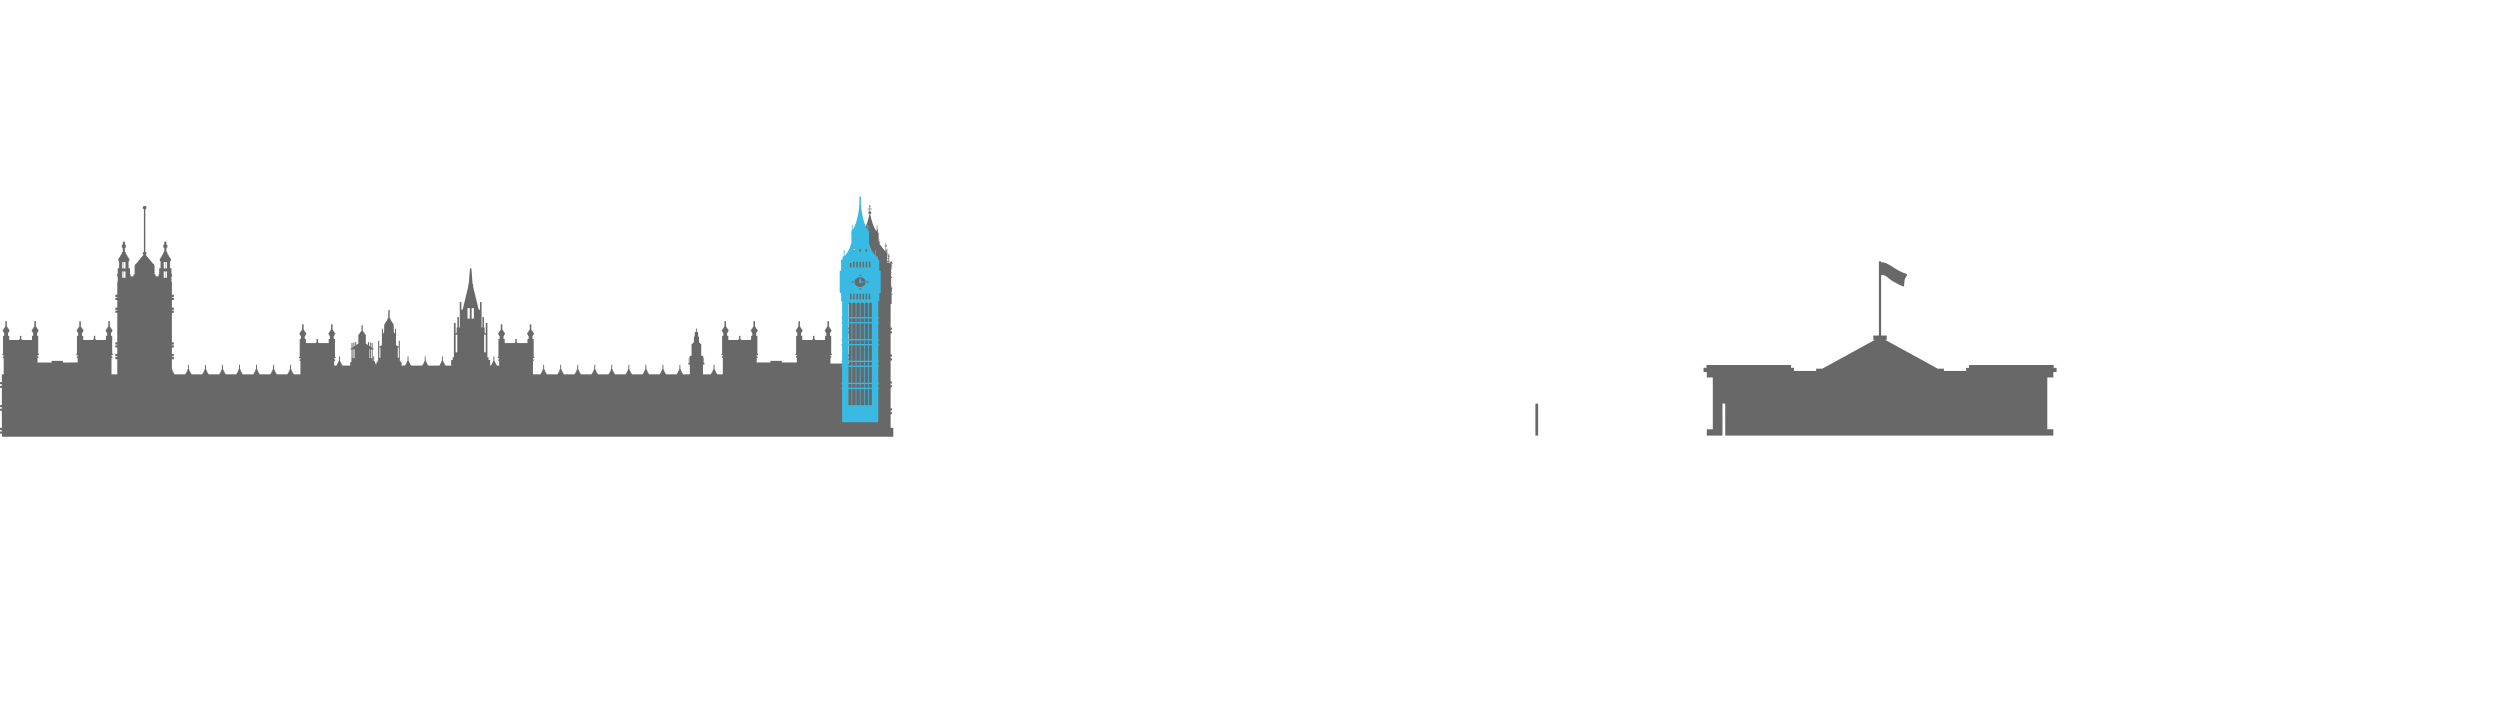 <svg id="sk1" xmlns="http://www.w3.org/2000/svg" viewBox="0 0 6095.27 1774.12"><defs><style>.cls-1{fill:#686868;}.cls-2{fill:#39bae2;}</style></defs><title>skyline1</title><path class="cls-1" d="M2171.46,1043v-33.06h3.12v-5.19h-3.12v-4h3.12V995.5h-3.12V944.36h3.12v-5.19h-3.12v-4h3.12v-5.19h-3.12V878.8h3.12v-5.19h-3.12v-4.24h3.12v-5.19h-3.12V813.05h3.12v-5.19h-3.12v-4h3.12v-5.19h-3.12v-57.4h2.41V718.77h.87a.93.93,0,0,0,.89-1v-1a.93.93,0,0,0-.89-1h-1.45a.24.24,0,0,0,0-.12v-3.06h.15c.52,0,.91-.35.87-.72h0v-7.27h.4c.52,0,.91-.35.88-.73v-.73c0-.37-.35-.7-.87-.73h-2v-1.34h2.15c.52,0,.91-.36.87-.74V700c0-.37-.35-.69-.87-.73h-2.15V677.5h1.71c.52,0,.91-.35.88-.72v-.86c0-.37-.35-.7-.88-.73h-1.71V654.42h2c.49,0,.86-.34.82-.69s-.33-.66-.82-.69h-1.91v-1.63h1.72c.52,0,.91-.36.87-.73v-.32c0-.38-.35-.71-.87-.74h-1.72v-.85H2174c.53,0,.92-.37.87-.74v-.11c.05-.38-.34-.71-.87-.74h-1.22v-.57H2174c.52,0,.91-.35.87-.73h0v-.29c.05-.37-.34-.7-.87-.74h-1.22v-2.27h3.46c.53,0,.92-.36.89-.73h0v-.49c0-.37-.36-.69-.88-.72h-1.55a1.09,1.09,0,0,0,.45-.81,2.61,2.61,0,0,0-2.26-2.08v-.9h.47c.1,0,.17-.06.17-.13h0c0-.07-.07-.14-.17-.14h-.47v-.82c0-.08,0-.16-.14-.18a.22.22,0,0,0-.25.1.11.11,0,0,0,0,.08v.82H2172a.16.16,0,0,0-.18.14h0a.16.16,0,0,0,.16.14h.48v.9a2.61,2.61,0,0,0-2.25,2.08,1.09,1.09,0,0,0,.45.81h-.17c-.52,0-.91.35-.87.72v.11h-1.57a1,1,0,0,0,0-.25v-3h.68c.54-.05.93-.4.86-.79a.88.88,0,0,0-.86-.61h-.68V626.44h.11c.53,0,.92-.37.88-.74v-.31c0-.37-.35-.7-.87-.73h-.12v-1a.63.63,0,0,0,.46-.6.61.61,0,0,0-.46-.58v-2.07c0-.32-.25-.6-.66-.71a.19.19,0,0,0,0-.18v-.67c0-.17-.15-.32-.39-.33s-.41.16-.4.33v.67a.19.19,0,0,0,0,.18c-.41.11-.68.39-.66.71v2.07c-.45.19-.61.6-.35.92a.85.85,0,0,0,.35.26v1h0c-.52,0-.9.36-.87.73v.31c0,.37.35.7.87.74h.1v4.24l-2.57-1.58a1,1,0,0,0-.65-.12v-4.07H2164c.52,0,.91-.36.87-.74v-.36c0-.38-.35-.7-.87-.74h-1.18v-2.8H2164c.52,0,.91-.36.87-.74v-.36c0-.37-.35-.7-.87-.73h-1.18v-.3h.48V606.26h-1.55v4.8l-1.24-.64v-1.79h-.38v-3.46h.61v-1.46h-.61V600l2.07,1.73.1-.08V597.5l-.1-.08-2.07,1.72v-3h.76v-1.51h-.76v-1.26h-.82v1.26h-.76v1.51h.76v3l-2.08-1.76-.1.08v4.15l.1.09,2.06-1.73v3.7h-.61v1.46h.61v3.46h-.48v1.79l-1.45.78a.62.62,0,0,0-.59,0l-1.08-1.41a.38.38,0,0,0,.15-.58.59.59,0,0,0-.63-.15l-.07,0-1.09-1.4a.38.38,0,0,0,.14-.59.55.55,0,0,0-.61-.15l-.08,0-1.09-1.4a.37.37,0,0,0,.14-.58.54.54,0,0,0-.61-.16l-.08,0-1.08-1.4a.38.38,0,0,0,.15-.58.55.55,0,0,0-.62-.16l-.08,0-1.07-1.4a.37.37,0,0,0,.14-.58.57.57,0,0,0-.62-.15l-.08,0-1.07-1.4a.38.38,0,0,0,.14-.59.52.52,0,0,0-.59-.15l-.1,0-1.09-1.41a.37.37,0,0,0,.14-.58.54.54,0,0,0-.61-.16l-.08,0-1.09-1.4a.39.39,0,0,0,.16-.58.59.59,0,0,0-.63-.15l-.07,0-.52-.68h1.83V589h-1.45v-3.6h1.17v-.62h-1.17v-2.25h-.73v2.25h-.7V569.9a.89.89,0,0,0,.53-.79v-.44a.87.87,0,0,0-.88-.87h-.53v-.86h-.8v-9.46h-.87v1.67h-.74v-4.59a5.21,5.21,0,0,0,.79-.13,2.73,2.73,0,0,0,.93-.42.88.88,0,0,0,.35-.4.66.66,0,0,0,0-.28.45.45,0,0,0,0-.28.76.76,0,0,0-.16-.25,1.58,1.58,0,0,0-.58-.38,4.2,4.2,0,0,0-1.6-.34v-2.2h.45a2,2,0,0,0,.5-.16.61.61,0,0,0,.22-.2.43.43,0,0,0,0-.16.43.43,0,0,0,0-.16.49.49,0,0,0-.12-.13,1.07,1.07,0,0,0-.32-.16,2.48,2.48,0,0,0-.73-.13v-1.36h-.4v1.36h-.44a2,2,0,0,0-.49.17.67.67,0,0,0-.22.18.48.48,0,0,0,0,.17.22.22,0,0,0,0,.16.46.46,0,0,0,.12.12,1.09,1.09,0,0,0,.32.17,2.41,2.41,0,0,0,.72.12v2.2a5.92,5.92,0,0,0-1,.15,2.9,2.9,0,0,0-.95.4,1.07,1.07,0,0,0-.35.42.66.66,0,0,0,0,.28,1.31,1.31,0,0,0,0,.28,2.13,2.13,0,0,0,.16.25,2.09,2.09,0,0,0,.59.39,4.39,4.39,0,0,0,1.33.32v5.2h0l-2.66,1.71-.26-.37h0a.39.39,0,0,0,.18-.58.57.57,0,0,0-.62-.19l-.08,0h0c-.32-.49-.64-1-1-1.52h0a.39.39,0,0,0,.23-.57.49.49,0,0,0-.57-.22l-.09,0h0c-.29-.51-.59-1-.86-1.56h0c.27-.12.38-.36.26-.56a.51.51,0,0,0-.58-.26l-.09,0h0c-.26-.52-.52-1-.77-1.6h0c.27-.11.4-.34.29-.55a.51.51,0,0,0-.59-.26h-.06c-.25-.53-.48-1-.71-1.61h0c.28-.1.41-.34.3-.55s-.3-.32-.57-.29l-.08,0h0l-.65-1.63h0c.28-.1.41-.33.32-.54a.51.51,0,0,0-.57-.29h-.07l-.61-1.65h0c.29-.09.44-.32.35-.53a.53.53,0,0,0-.59-.3h0l-.57-1.65h0c.29-.08.45-.32.35-.53a.51.51,0,0,0-.58-.31H2127c-.17-.55-.36-1.11-.52-1.67h0c.29-.09.45-.31.36-.52a.51.51,0,0,0-.59-.32h0c-.17-.57-.33-1.12-.51-1.68h0c.29-.07.45-.3.36-.52s-.27-.34-.55-.32h-.06l-.47-1.68h0c.29-.07.46-.3.37-.52s-.27-.34-.55-.33h-.06c-.14-.57-.3-1.13-.45-1.68h0c.29-.08.46-.3.38-.51a.49.49,0,0,0-.57-.33h0c-.15-.57-.29-1.14-.44-1.68h0c.29-.08.47-.29.41-.51s-.26-.35-.54-.34h-.07c-.15-.58-.28-1.14-.41-1.69h0c.3-.06.47-.28.41-.5s-.28-.36-.56-.34h0c-.13-.59-.26-1.15-.38-1.69h0c.3-.07.48-.28.41-.5s-.29-.36-.59-.34h0c-.14-.61-.24-1.18-.36-1.69h0c.3-.06.48-.28.41-.5a.49.49,0,0,0-.55-.36h0c-.24-1.19-.37-1.91-.39-2.08h2.55V516h-2.22a.55.55,0,0,0,.27-.47c0-.27-.22-.51-.58-.58v-4.24a1.13,1.13,0,0,1,.45-.09,1.61,1.61,0,0,1,.54.09,3.68,3.68,0,0,1,.57.26,4.5,4.5,0,0,1,1,.8h0a.61.61,0,0,0,0,.27.93.93,0,0,0,1.06.53c.5-.06.83-.4.74-.76a.88.88,0,0,0-.9-.54,1,1,0,0,0-.59.2l-.25-.26a4.38,4.38,0,0,0-1.19-.78,2.52,2.52,0,0,0-.92-.2,1.33,1.33,0,0,0-.49.09v-.68l.09-.08a1.43,1.43,0,0,1,.3-.16,2.71,2.71,0,0,1,.86-.12,5.47,5.47,0,0,1,.9.08l.39.1h0a.94.94,0,0,0,1,.54c.5-.06.84-.4.76-.75a.88.88,0,0,0-.91-.55,1,1,0,0,0-.8.4h-.1a5.55,5.55,0,0,0-1.29-.15,3.47,3.47,0,0,0-.79.07,2.05,2.05,0,0,0-.49.18v-.7a2.83,2.83,0,0,1,.42-.34,5.35,5.35,0,0,1,.77-.45.78.78,0,0,0,.44.16c.4-.06.66-.34.58-.63a.67.67,0,0,0-.58-.41c-.37,0-.65.25-.63.52h0l-.26.12a5.48,5.48,0,0,0-.78.5v-3.2a1.29,1.29,0,0,0,.26-2.45.33.33,0,0,0,0-.14v-.61a.66.66,0,0,0,0-.28h0c.32,0,.56-.22.54-.45h0c0-.23-.22-.43-.54-.45H2121v-.29c0-.15-.17-.28-.39-.28s-.39.13-.39.28v.25h-.47c-.34,0-.62.2-.62.45s.28.44.62.44h0a.66.66,0,0,0,0,.28v.76a1.36,1.36,0,0,0-.78,1.17,1.38,1.38,0,0,0,1,1.28v3.2a6.24,6.24,0,0,0-.79-.5l-.26-.12h0c0-.27-.24-.5-.61-.52h0c-.38,0-.65.25-.63.52s.24.49.61.51h0a.72.72,0,0,0,.43-.16,4.86,4.86,0,0,1,.77.45,2.83,2.83,0,0,1,.42.34v.69a2.58,2.58,0,0,0-.49-.17,3.47,3.47,0,0,0-.79-.07,5.64,5.64,0,0,0-1.3.15h-.09a.94.94,0,0,0-.8-.4c-.58.07-1,.46-.88.88a1,1,0,0,0,.88.63c.54,0,.94-.37.9-.76h0l.39-.09a5.47,5.47,0,0,1,.9-.08,2.88,2.88,0,0,1,.88.12,1.08,1.08,0,0,1,.3.16l.1.08v.68a1.44,1.44,0,0,0-.51-.09,2.52,2.52,0,0,0-.91.2,4.38,4.38,0,0,0-1.19.78,2.13,2.13,0,0,0-.26.26,1,1,0,0,0-.6-.2c-.59.05-1,.43-.94.85a1,1,0,0,0,.94.68c.54,0,.94-.37.9-.76a.61.61,0,0,0,0-.27h0a3.64,3.64,0,0,1,1-.8,3.68,3.68,0,0,1,.57-.26,1.61,1.61,0,0,1,.54-.09,1,1,0,0,1,.43.09v-.07l-.07,4.31c-.36.07-.6.31-.58.58a.52.52,0,0,0,.28.46h-2.23v5.26h2.59c0,.12-.16.85-.39,2.07-.3,0-.56.14-.58.35h0c-.06.21.11.43.4.49-.1.51-.21,1-.35,1.7a.51.51,0,0,0-.57.3s0,0,0,0c-.05.21.11.42.4.5-.12.54-.24,1.1-.38,1.69a.54.54,0,0,0-.6.34h0c-.07.22.1.43.4.5-.14.54-.25,1.11-.41,1.69a.52.52,0,0,0-.59.32v0c-.07.21.1.43.4.49-.15.55-.28,1.12-.43,1.7a.52.52,0,0,0-.59.31v0c-.07.21.08.43.36.51l-.43,1.68a.53.53,0,0,0-.61.32c-.07.22.09.44.37.52-.14.55-.32,1.11-.48,1.67a.54.54,0,0,0-.6.3v0c-.08.22.08.44.37.52-.16.55-.34,1.11-.5,1.67a.54.54,0,0,0-.6.28.08.08,0,0,1,0,0c-.07.21.08.43.37.51-.18.57-.35,1.12-.54,1.67a.54.54,0,0,0-.62.28v0c-.09.21.06.44.34.53-.19.55-.36,1.1-.56,1.65a.55.55,0,0,0-.62.26v0c-.09.21.05.44.34.53-.19.55-.41,1.1-.61,1.65a.57.57,0,0,0-.64.27h0c-.1.21,0,.44.33.54l-.65,1.63a.55.55,0,0,0-.62.22s0,0,0,0c-.1.21,0,.44.3.55-.23.54-.46,1-.71,1.62a.55.55,0,0,0-.62.2l0,0c-.11.21,0,.44.29.55l-.78,1.6a.58.58,0,0,0-.65.18s0,0,0,0a.41.41,0,0,0,.26.56l-.85,1.57a.6.6,0,0,0-.65.16s0,0,0,0a.4.4,0,0,0,.22.57c-.31.52-.64,1-1,1.52a.6.6,0,0,0-.66.12.08.08,0,0,0,0,0,.38.38,0,0,0,.17.58l-.25.35-2.65-1.71h0v-5.19h0a3.87,3.87,0,0,0,1.33-.32,1.64,1.64,0,0,0,.58-.39.83.83,0,0,0,.18-.25.77.77,0,0,0,0-.56,1.27,1.27,0,0,0-.35-.42,2.81,2.81,0,0,0-.95-.4,4.59,4.59,0,0,0-1.06-.15v-2.2a2.86,2.86,0,0,0,.73-.12,1.09,1.09,0,0,0,.32-.17.64.64,0,0,0,.1-.13.2.2,0,0,0,0-.15.25.25,0,0,0,0-.17.5.5,0,0,0-.22-.18,1.5,1.5,0,0,0-.49-.17h-.45v-1.36h-.41v1.36a4.21,4.21,0,0,0-.71.12,1.09,1.09,0,0,0-.32.17.41.41,0,0,0-.1.13.43.43,0,0,0,0,.16.22.22,0,0,0,0,.16.52.52,0,0,0,.22.19,1.61,1.61,0,0,0,.51.17h.43V552a4.6,4.6,0,0,0-1.59.33,1.9,1.9,0,0,0-.59.39.85.85,0,0,0-.17.25.66.66,0,0,0,0,.28,1.31,1.31,0,0,0,0,.28,1.13,1.13,0,0,0,.36.4,2.92,2.92,0,0,0,.93.42,5.34,5.34,0,0,0,.8.13v4.59h-.72v-1.67h-.88v9.46h-.79v.86h-.51a.86.86,0,0,0-.87.87v.44a.85.85,0,0,0,.5.79V584.7h-.69v-2.25h-.73v2.25h-1.16v.61h1.16v3.61h-1.45v4.69h1.83l-.52.67a.61.61,0,0,0-.66.07l0,0a.37.37,0,0,0,.16.58l-1.09,1.4a.59.59,0,0,0-.65.07l0,.06a.38.38,0,0,0,.16.58l-1.09,1.41a.59.59,0,0,0-.65.06l0,.05a.37.37,0,0,0,.14.58l-1.09,1.41a.57.57,0,0,0-.65.06.1.1,0,0,0,0,.05.39.39,0,0,0,.14.58l-1.09,1.4a.59.59,0,0,0-.65.07l-.05.06a.39.39,0,0,0,.15.58l-1.08,1.4a.59.59,0,0,0-.65.07l0,0a.4.4,0,0,0,.16.59l-1.09,1.4a.59.59,0,0,0-.65.07l-.05,0a.38.38,0,0,0,.15.58l-1.09,1.41a.57.57,0,0,0-.65.06.12.12,0,0,0-.05,0,.38.38,0,0,0,.16.58l-1.09,1.41a.62.62,0,0,0-.59,0l-1.46-.79v-1.78h-.75v-3.46h.61v-1.46h-.61v-3.7l2.06,1.72.1-.08v-4.15l-.1-.08-2.06,1.72v-3h.75v-1.52h-.75v-1.25h-.83v1.25h-.75V596h.75v3l-2.07-1.68-.09.08v4.15l.09.09,2.06-1.73v3.7h-.61v1.46h.61v3.46h-.48v1.79l-1.25.64v-4.8h-1.55v11.92h.47v.08h-1.16c-.52,0-.91.36-.88.73v.36c0,.38.36.71.88.74h1.16v2.8h-1.16c-.52,0-.92.36-.88.74V624c0,.38.36.71.88.74h1.16v4.07a1,1,0,0,0-.65.13l-2.57,1.57v-4.24h.1c.53,0,.93-.36.89-.74h0v-.31c0-.38-.36-.7-.89-.73h-.1v-1a.65.65,0,0,0,.48-.6.62.62,0,0,0-.48-.58v-2.07a.76.76,0,0,0-.65-.71.28.28,0,0,0,0-.18v-.67c0-.17-.17-.32-.41-.33h0a.38.38,0,0,0-.41.33v.67a.28.28,0,0,0,0,.18.76.76,0,0,0-.65.71v2.07a.67.67,0,0,0-.48.58.65.65,0,0,0,.48.6v1h-.12c-.51,0-.9.36-.87.73v.31c0,.37.35.7.87.74h.12V636.6h-.68c-.54,0-.93.4-.86.79a.88.88,0,0,0,.86.61h.68v3a.53.53,0,0,0,0,.25h-1.57v-.1c0-.38-.34-.7-.86-.73h-.18a1.09,1.09,0,0,0,.45-.81,2.61,2.61,0,0,0-2.25-2.08v-.9h.45c.09,0,.17-.06.17-.12v0c0-.07-.07-.13-.17-.14h-.45v-.82c0-.08,0-.16-.15-.18a.22.22,0,0,0-.25.1.11.11,0,0,0,0,.08v.82h-.46c-.1,0-.18.07-.17.14h0c0,.07.06.13.15.14h.48v.9a2.61,2.61,0,0,0-2.25,2.08,1.09,1.09,0,0,0,.45.81h-1.58c-.52,0-.9.35-.87.73v.48c0,.38.35.71.87.74H2068v2.27h-1.22c-.53,0-.92.36-.88.74h0v.29c0,.38.36.7.88.73H2068V647h-1.22c-.53,0-.92.36-.88.73h0v.11c-.05.38.35.71.88.74H2068v.85h-1.71c-.53,0-.91.36-.87.74v.32c0,.37.34.7.87.73H2068v1.63h-1.9c-.53,0-.91.4-.85.78a.89.89,0,0,0,.85.61h1.9V675h-1.71c-.53,0-.91.36-.87.74v.85c0,.37.34.69.86.72H2068v21.8h-2.15c-.52,0-.9.36-.87.73v.37c0,.38.35.71.87.74H2068v1.34h-2c-.52,0-.91.35-.87.72h0v.73c0,.38.35.7.87.73h.4v7.27c0,.37.35.7.87.72h.15v3a.24.24,0,0,0,0,.12H2066a.93.93,0,0,0-.87,1v1a.93.93,0,0,0,.87,1h.87V741h2.41v57.4h-3.12v5.19h3.12v4h-3.12v5.19h3.12v51.35h-3.12v5.19h3.12v4h-3.12v5.19h3.12v7.88h-44.52V872.25h2.06v-3.47h-2.06v-3H2028v-3.47h-1.45v-43.6h-2.9v-7.2h1.26v-2.25h1.28v-2.83h1.28v-2.08H2026v-1.77h-1.2v-2.08h-1.69v-2.24h-.87v-2h-1.13V783.14h-3.67v13.12h-1.14v2h-1.2v2.24h-1.69v2.08h-1.2v1.77h-1.45v2.08H2012v2.83h1.27v2.25h1.26v7.2h-2.9v10.17h-24v-1.34h-2.08v-8.83h-3.38v8.83h-2.11v1.34h-24V818.8h-2.9v-7.2h1.27v-2.24h1.27v-2.84H1957v-2.07h-1.45v-1.78h-1.21V800.6h-1.68v-2.25h-1.21v-2h-1.11V783.23h-3.68v13.11h-1.12v2h-1.2v2.25h-1.69v2.07h-1.2v1.78H1940v2.07h1.26v2.84h1.28v2.24h1.28v7.2H1941v43.61h-1.45v3.46h3.19v3h-2.06v3.47h2.06v11.49h-36.75v-3.9h-27.68v3.9h-33.4V872.33h2.07v-3.47h-2.07v-3h3.1v-3.46h-1.45V818.8h-2.91v-7.2h1.26v-2.24h1.27v-2.84h1.28v-2.07H1846v-1.78h-1.2V800.6h-1.7v-2.25h-1.21v-2h-1.14V783.23H1837v13.11h-1.14v2h-1.2v2.25H1833v2.07h-1.2v1.78h-1.46v2.07h1.28v2.84h1.26v2.24h1.27v7.2h-2.91v10.09H1807.3v-1.34h-2.06v-8.83h-3.4v8.83h-2.08v1.34h-24V818.8h-2.9v-7.2h1.26v-2.24h1.26v-2.84h1.28v-2.07h-1.45v-1.78H1774V800.6h-1.69v-2.25h-1.21v-2H1770V783.23h-3.68v13.11h-1.14v2H1764v2.25h-1.7v2.07h-1.2v1.78h-1.46v2.07h1.27v2.84h1.28v2.24h1.26v7.2h-2.9v43.61h-1.46v3.46h3.2v3h-2.06v3.47h2.06v40.36h-14.09v-2.07h-1.29v-2.08h-1.45v-2.83h-1.29V903.1h-1v-2.58H1742v-11h-2.29v11h-1.21v2.64h-1v2.55h-1.31v2.78h-1.45v2.08h-1.29v2.07h-19.52V888.77h3.68v-4h-1.11V871.84h-1.27v12.91h-.88V867.5h-4.66V838.23h-2.81v-2.6h-2.63V820.76h-2.12v-11.1H1699v-8.8h-2v8.74h-3.11v11.09h-2.12v14.88H1689v2.6h-2.9v29.29h-4.66v17.25h-.87V871.8h-1.27v12.91h-1.1v4h3.67V912.6H1665v-2.08h-1.29v-2.07h-1.45v-2.74H1661V903.1h-1v-2.58h-1.2v-11h-2.31v11h-1.21v2.64h-1v2.55H1653v2.78h-1.45v2.08h-1.29v2.07h-26.84v-2.07h-1.29v-2.08h-1.45v-2.78h-1.29V903.1h-.82v-2.58h-1.2v-11H1615v11h-1.21v2.64h-1v2.55h-1.3v2.78h-1.45v2.08h-1.29v2.07h-26.84v-2.07h-1.17v-2.08h-1.46v-2.78H1578V903.1h-1v-2.58h-1.2v-11h-2.32v11h-1.21v2.64h-1v2.55H1570v2.78h-1.46v2.08h-1.29v2.07h-26.83v-2.07h-1.3v-2.08h-1.45v-2.78h-1.29V903.1h-1v-2.58h-1.09v-11H1532v11h-1.22v2.64h-1v2.55h-1.31v2.78H1527v2.08h-1.29v2.07h-26.84v-2.07h-1.29v-2.08h-1.45v-2.78h-1.3V903.1h-1v-2.58h-1.21v-11h-2.31v11h-1.09v2.64h-1v2.55H1487v2.78h-1.45v2.08h-1.3v2.07h-26.83v-2.07h-1.29v-2.08h-1.46v-2.78h-1.29V903.1h-1v-2.58h-1.2v-11h-2.31v11h-1.19v2.64h-1v2.55h-1.29v2.78h-1.46v2.08h-1.11v2.07h-26.91v-2.07h-1.3v-2.08h-1.45v-2.78h-1.29V903.1h-1v-2.58h-1.21v-11h-2.29v11h-1.21v2.64h-1v2.55h-1.29v2.78h-1.45v2.08h-1.3v2.07h-26.73v-2.07h-1.28v-2.08h-1.45v-2.78h-1.29V903.1h-1v-2.58h-1.21v-11h-2.31v11h-1.2v2.64h-1v2.55h-1.29v2.78h-1.45v2.08h-1.3v2.07h-26.75v-2.07h-1.3v-2.08h-1.45v-2.78h-1.3V903.1h-1v-2.58h-1.17v-11h-2.3v11h-1.2v2.64h-1v2.55h-1.32v2.78h-1.46v2.08h-1.29v2.07h-18.67v-32.8h2.07v-3.46h-2.07v-3h3.19v-3.47h-1.45v-43.6h-2.9v-7.19h1.27v-2.25h1.27v-2.83H1302V812h-1.45V810.2h-1.19v-2.08h-1.7v-2.24h-1.21v-2h-1.13V790.75h-3.67v13.12h-1.14v2h-1.19v2.24h-1.7v2.08h-1.2V812h-1.45v2.08h1.27v2.83h1.27v2.25h1.42v7.19H1286v10.09h-24v-1.3h-2.1V826.3h-3.39v8.81h-2.07v1.35h-23.92V826.37h-2.9v-7.19h1.27v-2.24h1.27V814.1h1.28V812h-1.46V810.2h-1.2v-2.08H1227v-2.24h-1.19v-2h-1.13V790.75H1221v13.12h-1.13v2h-1.21v2.24H1217v2.08h-1.21V812h-1.45v2.08h1.26v2.83h1.28v2.25h1.26v7.19h-2.9v43.6h-1.45v3.47H1217v3h-2.17v3.46h2.08v11.5h-5.33v-1.12h-1.29v-2.16h-1.46v-2.78h-1.26v-2.6h-1V880h-1.21v-11h-2.29v11h-1.21v2.65h-1v2.6h-1.3v2.78h-1.45v2.14h-1.29v1.12h-1.77V877.68h-3.82v-6.6h-2.91V787.54h-4v25.32l-2.65-2V798.38h-1.75v-25.3h-3.75v25.3h-2v-61.9h-3.83v18.69h-2.91l-1.3-4.26-12.65-52.48v-5.65h-1.22l-3-38.53h-3.38l-3,38.53h-1.22v5.65L1129,750.91l-1.31,4.26h-2.9V736.48h-3.82v61.9h-2v-25.3h-3.75v25.3h-1.75v12.46l-2.63,2V787.54h-4.13v83.54h-2.9v6.6h-3.82v13.67h-13.87v-1.12h-1.29v-2.17h-1.45v-2.78H1082v-2.6h-1V880h-1.27v-11h-2.29v11h-1.21v2.65h-1v2.6H1074v2.78h-1.46v2.14h-1.29v1.12h-27.1V890.2h-1.29v-2.14h-1.45v-2.78h-1.29v-2.6h-1V880h-1.2v-11h-2.28v11h-1.21v2.65h-1v2.6h-1.29v2.78h-1.45v2.14h-1.29v1.12h-27.14V890.2H1001v-2.14h-1.45v-2.78h-1.29v-2.6h-1V880H996v-11H993.7v11h-1.2v2.65h-1v2.6h-1.29v2.78h-1.45v2.14h-1.3v1.12h-8.32v-8.17h-2.48v-3.83h-1.9V831h-2.66v14.68l-6.56-4.49V801.34h-2.49v10.83h-1.91l-.85-2.46-.55-18.42-7.64-12V776h-2V756.14h-3.43V776h-2.1v3.27l-7.64,12-.55,18.42-.85,2.46h-1.91V801.34h-2.47v39.81l-6.56,4.49V831h-2.68v48.41h-1.87v3.83h-2.48v7h-.42v-2.19h-1.46v-2.78H914.4v-2.6h-1V880h-1.21v-11H909.9v11h-1.09v-6.91h-.23v-21.2h4.21l-4.17-2.85V836.18h-2.48v11.19l-2.09-1.43v-11h-2.47v9.34l-2.09-1.43V834H897v7.17l-5.1-3.48V815.15H889.7v-1.92h-1.45V810h-2.38v-2.71h-1.53V793h-3.05v14.32h-1.52V810h-2.38v3.19h-1.45v1.92h-2.3v22.49l-5.08,3.48V834h-2.48v8.87l-2.1,1.43v-9.34H861.5v11l-2.09,1.43V836.18h-2.47v12.89l-4.18,2.85h4.18v21.2h-.25v9.75h-3v8.49H835v-1.12h-1.3v-2.18h-1.45v-2.78h-1.29v-2.6H830V880H828.8v-11h-2.3v11h-1.2v2.65h-1.09v2.6h-1.29v2.78h-1.45v2.14h-1.3v1.12h-5.33v-11.5H817v-3.46h-2.08v-3h3.21V869.9h-1.45V826.3h-2.9v-7.19H815v-2.25h1.27V814h1.28V812h-1.46V810.2h-1.2v-2.08h-1.7v-2.24H812v-2h-1.13V790.75h-3.65v13.12H806.1v2h-1.2v2.24h-1.7v2.08H802V812h-1.45v2.08h1.28v2.83h1.28v2.25h1.26v7.19h-2.9v10.09h-24v-1.3h-2.08V826.3h-3.49v8.81h-2.07v1.35h-24V826.37H743v-7.19h1.35v-2.24h1.28V814.1h1.27V812h-1.46V810.2h-1.2v-2.08h-1.7v-2.24h-1.21v-2h-1.13V790.75h-3.67v13.12h-1.14v2h-1.2v2.24h-1.74v2.08h-1.17V812h-1.45v2.08h1.28v2.83h1.26v2.25h1.28v7.19h-2.9v43.6h-1.45v3.47h3.19v3h-2.06v3.46h2.06v32.78H715.84v-2.07h-1.29v-2.08h-1.46v-2.76H711.8V903.1h-1v-2.65h-1.21v-11H707.3v11h-1.21v2.65h-1v2.61h-1.3v2.78h-1.45v2.08H701.1v2.07H674.29v-2.07H673v-2.08h-1.46v-2.78h-1.27V903.1h-1v-2.65h-1.2v-11h-2.3v11h-1.2v2.65h-1v2.61h-1.3v2.78h-1.45v2.08h-1.29v2.07H632.78v-2.07h-1.3v-2.08H630v-2.78h-1.29V903.1h-1v-2.65h-1.2v-11h-2.31v11h-1.19v2.65h-1v2.61h-1.3v2.78H619.3v2.08H618v2.07H591.26v-2.07H590v-2.08h-1.45v-2.78h-1.3V903.1h-1v-2.65H585v-11h-2.31v11h-1.2v2.65h-1v2.61h-1.3v2.78h-1.45v2.08h-1.29v2.07H549.76v-2.07h-1.29v-2.08H547v-2.78h-1.29V903.1h-1v-2.65h-1.2v-11h-2.3v11H540v2.65h-1v2.61h-1.31v2.78h-1.45v2.08H535v2.07H508.2v-2.07h-1.29v-2.08h-1.45v-2.78h-1.3V903.1h-1v-2.65H502v-11h-2.31v11h-1.21v2.65h-1v2.61h-1.29v2.78h-1.45v2.08h-1.29v2.07H466.67v-2.07h-1.29v-2.08h-1.46v-2.78h-1.29V903.1h-1v-2.65h-1.2v-11h-2.3v11h-1.2v2.65h-1v2.61h-1.29v2.78h-1.46v2.08H451.9v2.07H425.17v-2.07h-1.3v-2.08h-1.45v-2.78h-1.29V903.1h-1v-2.65h-1V875.92h4.69v-5.46h-4.69v-1.81h4.69v-5.51h-4.69V847.31h4.69v-5.45h-4.69V840h4.69v-5.46h-4.69V762.75h4.69v-5.5h-4.69v-1.82h4.69V750h-4.69V731.36h4.69V725.9h-4.69v-1.83h4.69v-5.46h-4.69V686.89h-1.09V673.68h1.45v-5.19h-1.45V654.06h-3.36V636.83h1.85v-6.64h-1.85v-2.88H413.1a19.42,19.42,0,0,0-4.66-8.31v-1.37h-.68V614h-2.05V603.91H408v-7.39h-2.32v-7.27h-5.19v7.27h-2.3v7.39h2.3V614h-2v3.57h-.68v1.37a19.45,19.45,0,0,0-4.66,8.3h-1.6v2.89h-1.85v6.71h1.85v17.26h-3.47V668.5h-1.45v5.19h1.45v.1h-8.51V669h-2.77v-21.8H375.5v-3.64h-1.8l-18.53-22.31a4.08,4.08,0,0,0,2-3.46c.12-1.59-1-3.09-2.9-3.91V510.17c1.9-.81,3-2.32,2.9-3.9a4.37,4.37,0,0,0-4.6-4.15,4.43,4.43,0,0,0-4.62,4.15c-.11,1.58,1,3.09,2.91,3.9V613.86c-1.9.82-3,2.32-2.91,3.91a4,4,0,0,0,2,3.44l-18.48,22.32h-1.8v3.68h-1.46V669h-2.77v4.77h-8.51v-.1h1.45v-5.19h-1.45V654.08h-3.48V636.83h1.84v-6.64h-1.84v-2.88h-1.6a19.53,19.53,0,0,0-4.66-8.31v-1.37h-.68V614h-2V603.91h2.32v-7.39h-2.32v-7.27h-5.1v7.27h-2.32v7.39h2.31V614h-2v3.57h-.68v1.37a19.55,19.55,0,0,0-4.66,8.3h-1.61v2.89h-1.85v6.71h1.85v17.26H287V668.5h-1.45v5.19H287V686.9h-1.08v31.72h-4.69v5.46h4.69v1.83h-4.69v5.46h4.69V750h-4.69v5.46h4.69v1.8h-4.69v5.46h4.69v71.86h-4.69V840h4.69v1.83h-4.69v5.45h4.69v15.83h-4.69v5.46h4.69v1.81h-4.69v5.46h4.69v34.71h0v2.07H271.85V872.28h2v-3.47h-2.08v-3H275v-3.46h-1.45V818.75h-2.9v-7.2h1.26v-2.24h1.28v-2.84h1.26V804.4H273v-1.78h-1.19v-2.08h-1.7V798.3h-1.2v-2h-1.14V783.18h-3.67v13.11h-1.13v2h-1.19v2.24h-1.7v2.08h-1.21v1.78h-1.45v2.07h1.28v2.84h1.26v2.24h1.28v7.2H258.3v10.14h-24v-1.34h-2.06v-8.83h-3.44v8.83h-2.08v1.34H202.88V818.8h-3v-7.2h1.35v-2.24h1.26v-2.84h1.28v-2.07h-1.45v-1.78h-1.19V800.6h-1.7v-2.25h-1.21v-2h-1.13V783.23h-3.66v13.11h-1.13v2h-1.24v2.25h-1.69v2.07h-1.21v1.78h-1.45v2.07H188v2.84h1.28v2.24h1.28v7.2h-2.91v43.61h-1.45v3.46h3.2v3h-2.08v3.47h2.08v11.49H153.46v-3.91H125.74v3.91H91.47V872.28h2.08v-3.47H91.47v-3h3.19v-3.46H93.21V818.75h-2.9v-7.2h1.28v-2.24h1.26v-2.84h1.28V804.4H92.67v-1.78h-1.2v-2.08H89.74V798.3H88.55v-2H87.42V783.18H83.74v13.11H82.61v2h-1.2v2.24h-1.7v2.08H78.52v1.78H77.06v2.07h1.27v2.84h1.28v2.24h1.26v7.2H78v10.14H54v-1.34H51.94v-8.83H48.56v8.83H46.48v1.34h-24V818.8h-2.9v-7.2H20.9v-2.24h1.27v-2.84h1.27v-2.07H22v-1.78H20.75V800.6h-1.7v-2.25h-1.2v-2H16.71V783.23H13.05v13.11H11.94v2H10.73v2.25H9v2.07H7.83v1.78H6.37v2.07H7.68v2.84H9v2.24h1.26v7.2H7.32v43.61H5.87v3.46H9v3H6.93v3.47H9v40.36H4.53v19.12H0v4.94H4.53v4H0v4.93H4.53v41.84H0v4.94H4.53v4H0v4.93H4.53v41.83H0v4.94H4.53v4H0v5H4.53v7.68H2178V1043h-6.54ZM2138.61,549h.32a1.14,1.14,0,0,1,.37.11.18.18,0,0,1,.1.07h0a.56.56,0,0,1-.19.09,2.62,2.62,0,0,1-.57.11v-.48Zm-35.69,0a2.13,2.13,0,0,1,.57.11.66.66,0,0,1,.19.09h0l-.1.07a1.45,1.45,0,0,1-.37.11h-.32V549ZM301.58,677.32H298V661.74h3.55Zm0-22.71H298V639h3.55Zm4.35,22.71h-3.54V661.74h3.54Zm0-22.71h-3.54V639h3.54Zm96.8,22.71h-3.54V661.74h3.54Zm0-22.71h-3.54V639h3.54Zm4.36,22.71h-3.54V661.74h3.54Zm0-22.71h-3.54V639h3.54ZM861.75,873.1h-2.09V851.9h2.09Zm3.76,0h-1.29V851.9h1.29Zm36.3,0h-1.28V851.9h1.28Zm4.58,0H904.3V851.9h2.09Zm21-.8h-2.57v-25h2.53Zm45,0H969.8v-25h2.53ZM1114.87,859h-4V815.8h4Zm30.49-82.19h-5.49V751.28h5.49Zm10,0h-5.5V751.28h5.5ZM1184.4,859h-4V815.8h4Zm897.71-247.5,1.45.75-.81,1a.59.59,0,0,0-.63.05l0,0Zm0,2.42.12.08-.12.14Zm-2.9-1.7.54-.28v5.12h0l-.61.8Zm-4.36,20,3.21-2v5.9l-3.21-2.55Zm2.05,5.83h.84a1.13,1.13,0,0,0,.32,0v3.28h-1.13a.6.6,0,0,0,0-.19v-2.8a.49.49,0,0,0,.1-.25Zm-2.05-3.46,2.59,2.07h-2.59Zm0,6.45v-3h1a.33.33,0,0,0-.08.24v2.8a.31.31,0,0,0,0,.19h-1.05a.77.77,0,0,0,.23-.25Zm24-52.09h-.7v-3.6h.7Zm3.53-35.5a.46.46,0,0,0-.25.75,3.71,3.71,0,0,1-1.16-.27h0a.48.48,0,0,0,.33-.43c0-.25-.23-.46-.56-.48h-.25a1,1,0,0,1,.18-.17,2.19,2.19,0,0,1,.78-.33,4.74,4.74,0,0,1,.93-.14v1.07Zm0-3.94a1.8,1.8,0,0,1-.57-.11.66.66,0,0,1-.19-.09h0a.41.41,0,0,1,.11-.07,1.07,1.07,0,0,1,.36-.1h.32v.47Zm.42,3.94v-1a3.68,3.68,0,0,1,1.45.29,1.39,1.39,0,0,1,.45.29h-.23c-.34,0-.6.23-.58.47a.48.48,0,0,0,.33.44,2.58,2.58,0,0,1-.49.17,5.07,5.07,0,0,1-.68.11.45.45,0,0,0,.13-.3.44.44,0,0,0-.25-.45Zm2.09,9a.59.59,0,0,0-.65,0l-.05.05a.38.38,0,0,0,.11.59l-1,1h-.23v-3.76l2.31,1.49a1.32,1.32,0,0,1-.38.53Zm32.94,1.69h-.24a14.3,14.3,0,0,1-1-1h0a.37.37,0,0,0,.1-.59.55.55,0,0,0-.62-.15l-.09,0h0l-.46-.57,2.31-1.48Zm.26-10.74a.49.49,0,0,0-.37.45.44.44,0,0,0,.12.3,5.07,5.07,0,0,1-.68-.11,2.67,2.67,0,0,1-.5-.17.49.49,0,0,0,.34-.44c0-.24-.23-.45-.57-.47h-.23a1.29,1.29,0,0,1,.45-.29,3.68,3.68,0,0,1,1.45-.29Zm0-3.94h-.32a1.37,1.37,0,0,1-.36-.11l-.11-.07h0a1.33,1.33,0,0,1,.21-.09,1.74,1.74,0,0,1,.56-.1v.45Zm.4,3.94v-1a4.74,4.74,0,0,1,.93.13,2.44,2.44,0,0,1,.79.33l.17.17h-.23c-.34,0-.59.23-.57.48a.5.5,0,0,0,.34.43h0a3.34,3.34,0,0,1-1.15.27.44.44,0,0,0,.12-.3.46.46,0,0,0-.27-.49Zm4.23,35.5h-.7v-3.6h.7Zm16.13,25.18-.11-.14.11-.08Zm0-.78a.58.58,0,0,0-.62-.08h0l-.81-1,1.45-.75Zm2.91,4.49-.61-.8h.08v-5.13l.54.28v5.64Zm1.07,12.4,3.23,2v1.37l-3.23,2.55Zm3.23,4.34v2.08h-2.6Zm-3.23,6.7V638a1.13,1.13,0,0,0,.32,0h.8a.24.24,0,0,0,0,.12V641a.45.45,0,0,0,.13.3h-1.25Zm2.14,0a.45.45,0,0,0,.13-.3v-2.92h1v3a.53.53,0,0,0,0,.25h-1.15Z"/><path class="cls-1" d="M4161.38,920.31H4176v126.28h-14.66v15.53h844.89v-15.53h-14.69V920.31h14.69V907.19h7.94V896.83H5007v-6.91h-206.2v6.91h-7.24v7.6h-54.06v-5.52h-15L4596.05,828.5h4V818.14h-13.65v-147c.32,0,4.23-5.46,20.77,9.26,8.53,7.6,34.62,19.12,34.88,18.28.91-.62.28-12.15,2.35-18.68,1.43-4.28,8.2-11.11,3.55-12.42-27.59-7.74-43.79-29.77-61.65-27.82v-2.54H4581V818.1h-13.65v10.35h4l-128.43,70.42h-15v5.54h-54.05v-7.64h-7.22v-6.91H4160.67v6.91h-7.19v10.36h7.9ZM4199.52,984h6.75v78h-6.7Zm-456.06,0h6.69v78h-6.69Z"/><path class="cls-2" d="M2143.72,660.13V632.77h-3.46v-7.69h-4.66v-11h.67v-1.62h-.67v-2h-1.84v2H2133v1.62h.78v8.72c-12.63-16.26-13.71-27.33-13.72-27.45h-.11v-.7h-1.24V572.35h0v-4.29l.93-3a11.15,11.15,0,0,1-2.57-2.42V551.91h.68v-1.62h-.68v-2h-1.84v2h-.77v1.62h.77v8.26c-4.58-6.79-11.65-22.42-16-56.89h.62v-3.23h-.83V479.18h-3.68v20.87h-.87v3.23h.65c-4.42,35.43-11.82,51-16.39,57.44v-8.81h.67v-1.62h-.67v-2H2077v2h-.78v1.62h.78v11.14a9.75,9.75,0,0,1-2.19,2l.88,3v4.29h.05v22.31h-1.25v.7h-.11c0,.12-1.13,12.07-15.2,29.37V614.08h.68v-1.62h-.68v-2h-1.84v2h-.77v1.62h.77v11h-3.18v7.69h-3.45v27.36h-3.45v53h.48v1.62h3v19.8h2.41v38.52h-1.43v3.23h1.43v8.86h-1.43v3.23h1.43v38.2h-1.43v3.23h1.43v8.86h-1.43v3.23h1.43v37.4h-1.43v3.22h1.43v8.87h-1.43v3.22h1.43v38.65h-1.43v3.22h1.43v8.86h-1.43v3.23h1.43v77.79h.5v3.22h87.22v-3.22h.51V948.6h1.32v-3.23h-1.32v-8.86h1.32v-3.22h-1.32V894.64h1.32v-3.22h-1.32v-8.87h1.32v-3.22h-1.32v-37.4h1.53V838.7h-1.53v-8.86h1.53v-3.23h-1.53v-38.2h1.53v-3.23h-1.53v-8.86h1.53v-3.23h-1.53V734.57h2.42v-19.8h2.94v-1.62h.49v-53Zm-30,29.17v-3.22h4v3.22Zm-18.29-2.4-1.54,0,0,1.61,1.53,0v2.16l3.68,0v-2.17l11.63-.09c-.42,6.22-6.31,11.18-13.52,11.18-7.48,0-13.57-5.33-13.57-11.88s6.09-11.88,13.57-11.88c7.12,0,13,4.84,13.51,11l-11.63.1-.06-7.55-3.68,0Zm0,15.65H2099v3.14h-3.68Zm3.68-29.71h-3.68v-3.15H2099Zm-18.6,13.24v3.22h-4v-3.22Zm14.92,30.07H2099V730h-3.68Zm-3.88,0V730h-3.68V716.15Zm-7.56,0V730h-3.68V716.15Zm-11.24,0h3.68V730h-3.68ZM2088,945.37v-8.86h8.27v8.86Zm8.27,3.23V988H2088V948.6ZM2088,933.29V894.64h8.27v38.65Zm0-41.87v-8.87h8.27v8.87Zm0-12.09v-37.4h8.27v37.4Zm0-40.63v-8.86h8.27v8.86Zm0-12.09v-38.2h8.27v38.2Zm0-41.43v-8.86h8.27v8.86Zm0-12.09V740.54c.73-.89,1.86-2.21,2.24-2.54a3.47,3.47,0,0,1,1.89-.6h0a3.21,3.21,0,0,1,1.84.57c.39.33,1.53,1.67,2.28,2.57v32.55Zm-10.11,172.28v-8.86h8.27v8.86Zm8.27,3.23V988h-8.27V948.6Zm-8.27-15.31V894.64h8.27v38.65Zm0-41.87v-8.87h8.27v8.87Zm0-12.09v-37.4h8.27v37.4Zm0-40.63v-8.86h8.27v8.86Zm0-12.09v-38.2h8.27v38.2Zm0-41.43v-8.86h8.27v8.86Zm0-12.09V740.54a32.21,32.21,0,0,1,2.25-2.54,3.34,3.34,0,0,1,1.89-.6h0a3.21,3.21,0,0,1,1.84.57c.39.33,1.53,1.67,2.28,2.57v32.55Zm-9.19,172.28v-8.86h7.35v8.86Zm7.35,3.23V988h-7.35V948.6Zm-7.35-15.31V894.64h7.35v38.65Zm0-41.87v-8.87h7.35v8.87Zm0-12.09v-37.4h7.35v37.4Zm0-40.63v-8.86h7.35v8.86Zm0-12.09v-38.2h7.35v38.2Zm0-41.43v-8.86h7.35v8.86Zm0-12.09V739.44A19.21,19.21,0,0,1,2070,738a3.28,3.28,0,0,1,3.74,0c.39.33,1.53,1.67,2.28,2.57v32.55ZM2100.42,738a3.42,3.42,0,0,1,1.89-.6h0a3.18,3.18,0,0,1,1.84.57,31.21,31.21,0,0,1,2.21,2.49v32.63h-8.26V740.61C2098.84,739.73,2100,738.34,2100.42,738Zm5.95,38.32v8.86h-8.26v-8.86Zm0,12.09v38.2h-8.26v-38.2Zm0,41.43v8.86h-8.26v-8.86Zm0,12.09v37.4h-8.26v-37.4Zm0,40.62v8.87h-8.26v-8.87Zm0,12.09v38.65h-8.26V894.64Zm0,41.87v8.86h-8.26v-8.86Zm0,12.09V988h-8.26V948.6Zm4.05-210.6a3.34,3.34,0,0,1,1.89-.6h0a3.21,3.21,0,0,1,1.84.57,32.48,32.48,0,0,1,2.32,2.62v32.5h-8.27V740.48C2109,739.6,2110,738.32,2110.42,738Zm6.06,38.32v8.86h-8.27v-8.86Zm0,12.09v38.2h-8.27v-38.2Zm0,41.43v8.86h-8.27v-8.86Zm0,12.09v37.4h-8.27v-37.4Zm0,40.62v8.87h-8.27v-8.87Zm0,12.09v38.65h-8.27V894.64Zm0,41.87v8.86h-8.27v-8.86Zm0,12.09V988h-8.27V948.6Zm4.09-210.6a3.34,3.34,0,0,1,1.89-.6,3.27,3.27,0,0,1,1.86.57,17.41,17.41,0,0,1,1.35,1.48v33.64h-7.35V740.54C2119.06,739.65,2120.18,738.33,2120.57,738Zm5.1,38.32v8.86h-7.35v-8.86Zm0,12.09v38.2h-7.35v-38.2Zm0,41.43v8.86h-7.35v-8.86Zm0,12.09v37.4h-7.35v-37.4Zm0,40.62v8.87h-7.35v-8.87Zm0,12.09v38.65h-7.35V894.64Zm0,41.87v8.86h-7.35v-8.86Zm0,12.09V988h-7.35V948.6ZM2102.91,730V716.15h3.68V730Zm7.55,0V716.15h3.69V730Zm11.24,0H2118V716.15h3.68Zm.47-91.91v13.87h-3.68V638.05Zm-7.72,0v13.87h-3.68V638.05Zm-7.71,0v13.87h-3.68V638.05Zm-26.33-24.53v-6.17h3.69v6.17Zm29.87,0v-6.17H2114v6.17Zm-11.25,0h-3.68v-6.17H2099Zm0,24.53v13.87h-3.68V638.05Zm-7.72,0v13.87h-3.68V638.05Zm-7.71,0v13.87h-3.68V638.05Zm-11.4,0h3.68v13.87h-3.68Z"/></svg>